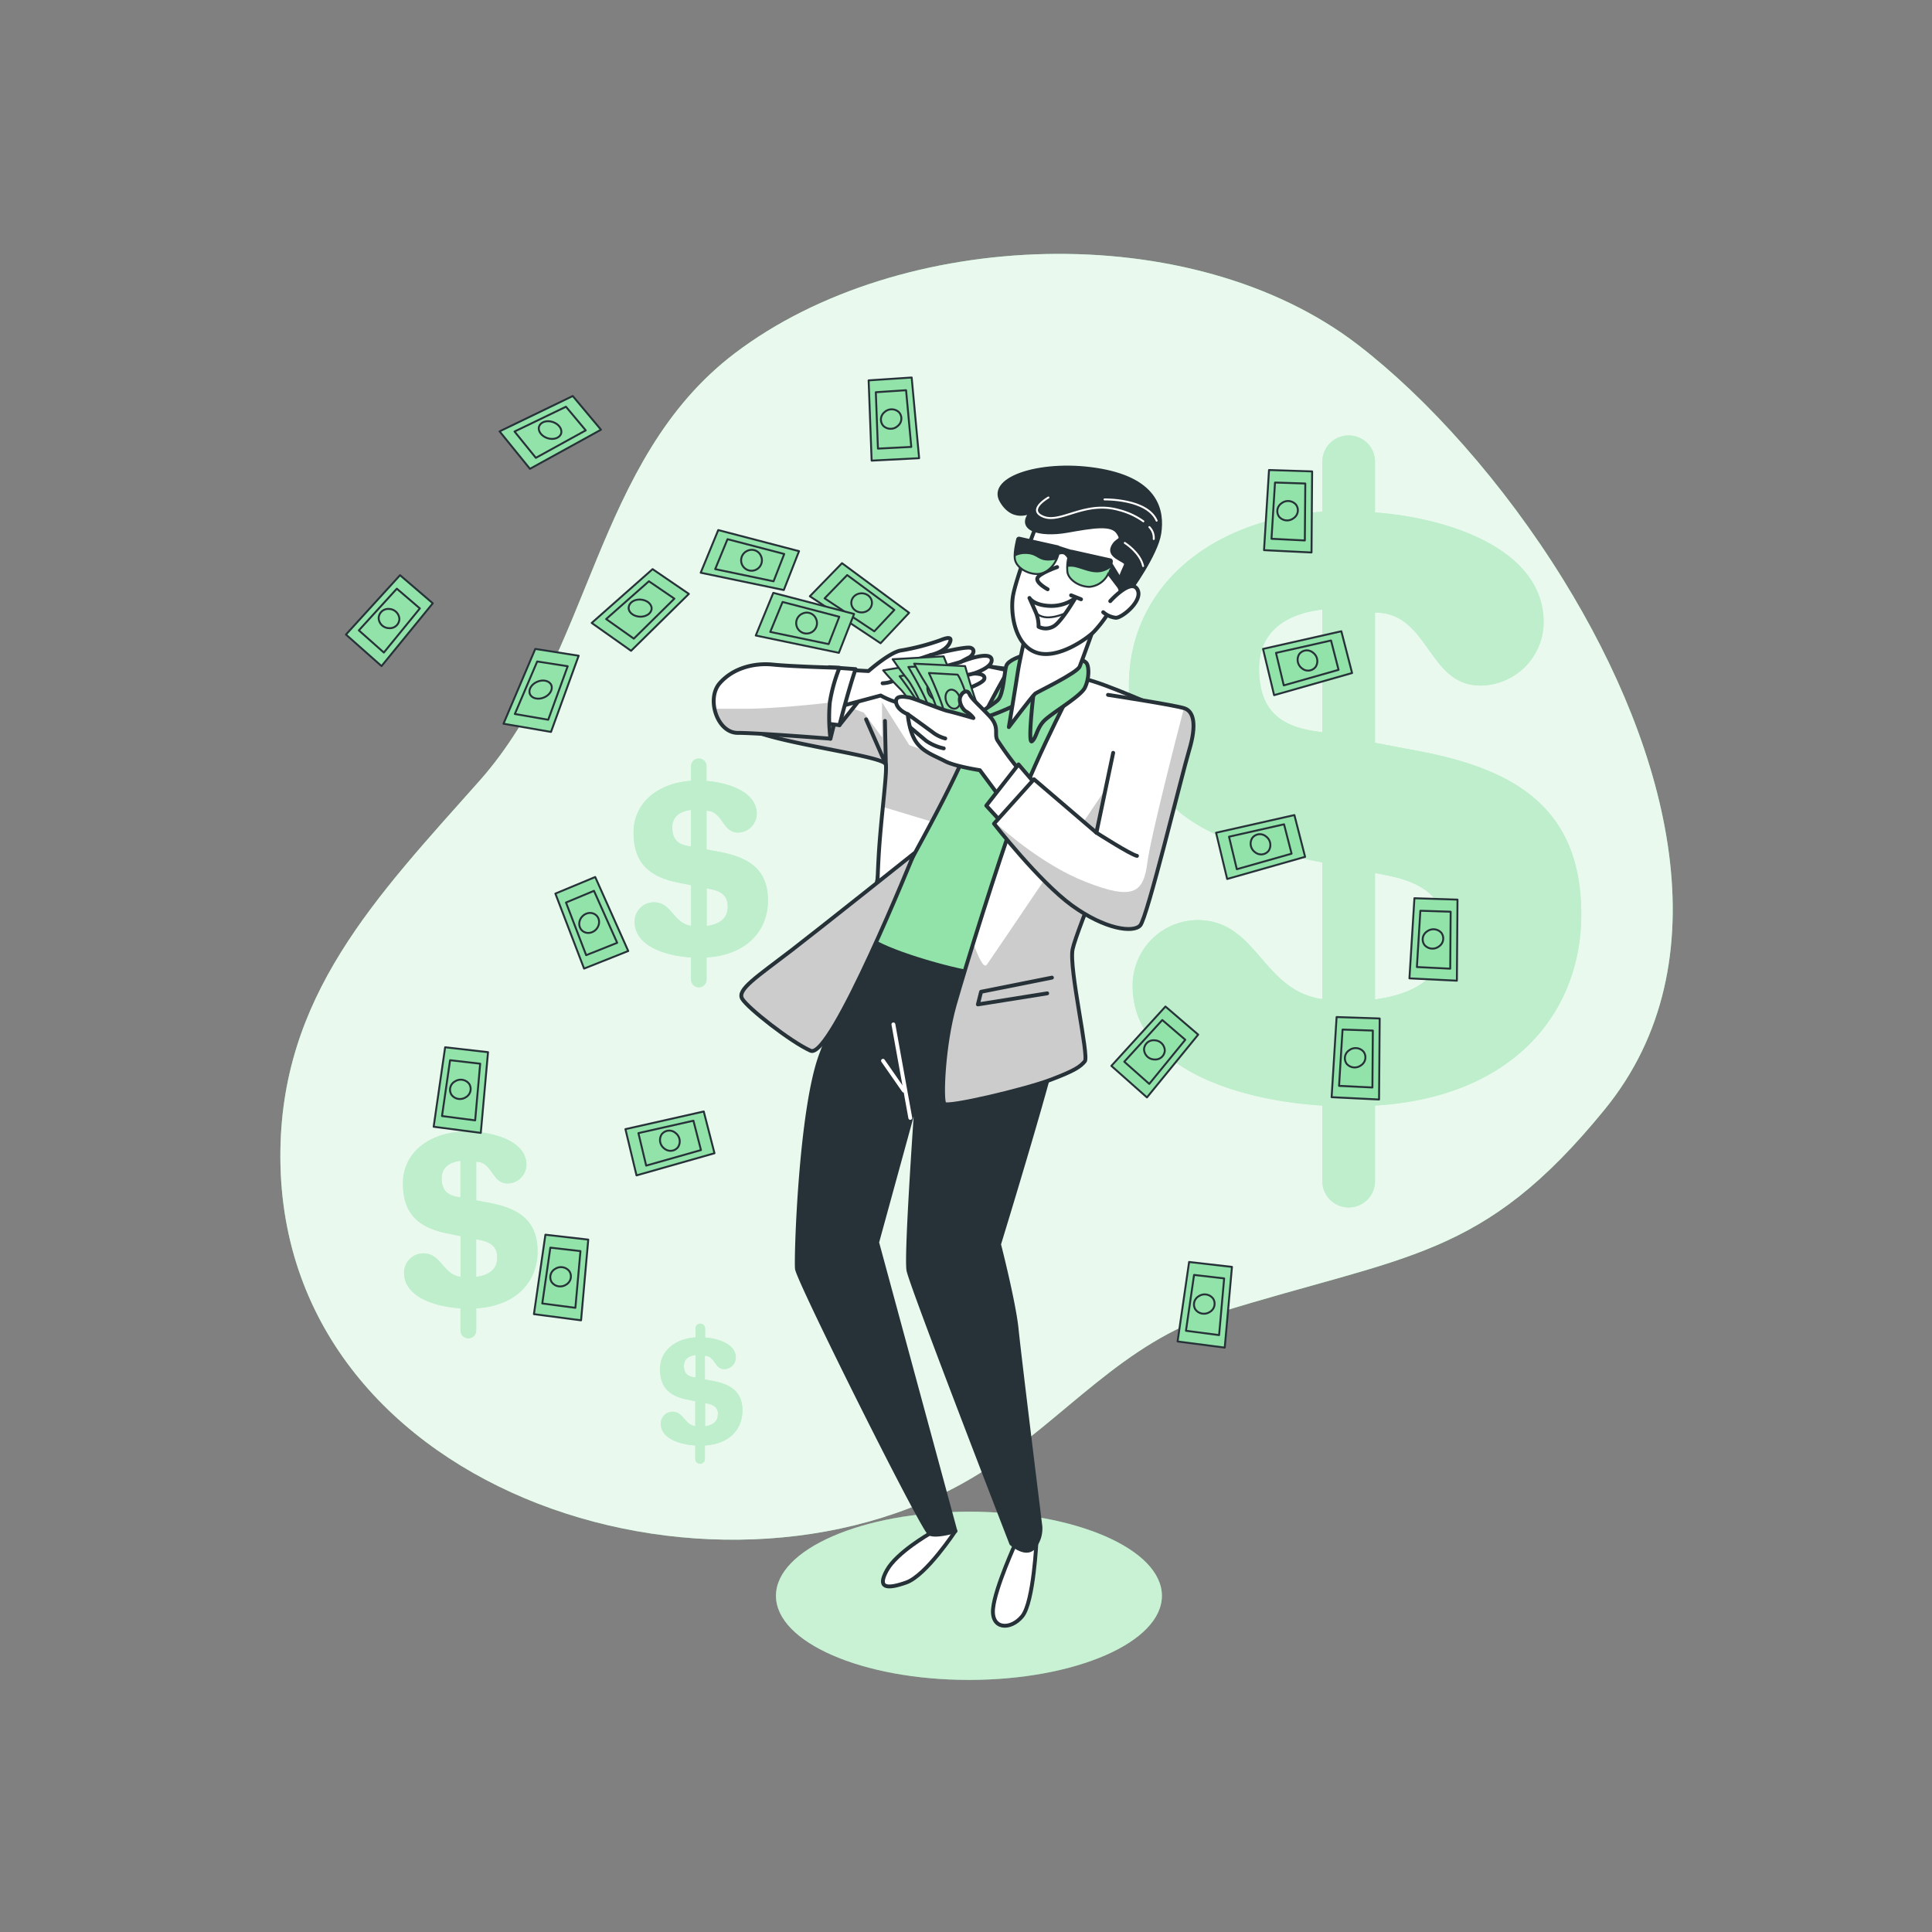 <svg xmlns="http://www.w3.org/2000/svg" xmlns:xlink="http://www.w3.org/1999/xlink" viewBox="0 0 500 500"><rect x="0" y="0" width="500" height="500" fill="#808080" stroke="none"/><defs><clipPath id="freepik--clip-path--inject-2"><path d="M278.92,175.5s-10.5,19.67-15.67,34-13.16,40-16.16,50.5-3.5,24.67-2.67,25.67,20.67-3.67,27.33-6.17,7.84-3.5,9-4.83-4.16-24-3.16-29,14.16-36.17,17.33-45.5,4.83-17.5,2.67-18.17S282.42,175.33,278.92,175.5Z" style="fill:#fff;stroke:#263238;stroke-linecap:round;stroke-linejoin:round"></path></clipPath><clipPath id="freepik--clip-path-2--inject-2"><path d="M260.92,173.5a252.85,252.85,0,0,0-11.67,22.83c-5.83,13-14.16,27.17-17.5,33.84a86.58,86.58,0,0,0-5,12.16s.17-14.66.84-23.66,2-18.84,1.66-20.84-23.16-4.83-32.83-8.16,2.17-15.5,5.5-15.5,20.33,1.5,25.83-.84,6.34-3.33,11.67-3.33S260.92,173.5,260.92,173.5Z" style="fill:#fff;stroke:#263238;stroke-linecap:round;stroke-linejoin:round"></path></clipPath><clipPath id="freepik--clip-path-3--inject-2"><path d="M292.34,153.5l-4.67-7.57c0-.21.06-.42.08-.64a.5.5,0,0,0-.39-.53l-9.95-2.22a.44.44,0,0,0-.23,0l-3.14-1a.49.49,0,0,0-.26-.15l-9.95-2.23a.5.5,0,0,0-.59.36c0,.14-.93,3.53-.56,5.31.4,2,3.11,3.72,5.7,3.72h.06c2.19,0,4.69-2,5.5-5.2a2.39,2.39,0,0,1,1.23-.16c.5.09,1,.68,1.3,1.2a11.21,11.21,0,0,0-.21,3.75c.4,2,3.1,3.73,5.7,3.73H282a5.88,5.88,0,0,0,4.78-3.34l4.45,5.83Z" style="fill:#263238;stroke:#263238;stroke-miterlimit:10;stroke-width:0.5px"></path></clipPath><clipPath id="freepik--clip-path-4--inject-2"><path d="M217.25,172.83a41.1,41.1,0,0,0-2.5,9,45,45,0,0,0,.17,9.34s-18.67-1.5-24-1.5-8.17-8.84-4.67-12.84,9-5.33,13.84-4.83S217.25,172.83,217.25,172.83Z" style="fill:#fff;stroke:#263238;stroke-linecap:round;stroke-linejoin:round"></path></clipPath><clipPath id="freepik--clip-path-5--inject-2"><path d="M236.59,220.83s-23.7,18.9-31.61,25c-9.1,7-14.34,10.28-12.89,12.67s12.42,11.05,17.69,13.43S236.59,220.83,236.59,220.83Z" style="fill:#fff;stroke:#263238;stroke-linecap:round;stroke-linejoin:round"></path></clipPath><clipPath id="freepik--clip-path-6--inject-2"><path d="M286.75,179.83s17.5,2.67,19.84,3.5,3.16,4.17,1.16,10.84-10.83,43.33-12.66,45.33-9.17,1-17.67-5.17-20.17-21.16-20.17-21.16l10.34-11.5,16.16,13.83,4.34-20.67" style="fill:#fff;stroke:#263238;stroke-linecap:round;stroke-linejoin:round"></path></clipPath></defs><g id="freepik--background-simple--inject-2"><path d="M404.68,150.19c-15.61-25.29-35.41-47.27-53.3-61-43-33.05-118.48-30.24-161.25,2.26-36.45,27.7-36.84,77.73-66,110.58-26.85,30.23-51.78,55.81-51.57,97.66C73,388.08,189.24,423,255,380.36c20.76-13.46,35.8-33,60-40.52,49.18-15.28,68.59-13.85,100.25-52.66C446.51,248.94,432,194.48,404.68,150.19Z" style="fill:#92E3A9"></path><path d="M404.68,150.19c-15.61-25.29-35.41-47.27-53.3-61-43-33.05-118.48-30.24-161.25,2.26-36.45,27.7-36.84,77.73-66,110.58-26.85,30.23-51.78,55.81-51.57,97.66C73,388.08,189.24,423,255,380.36c20.76-13.46,35.8-33,60-40.52,49.18-15.28,68.59-13.85,100.25-52.66C446.51,248.94,432,194.48,404.68,150.19Z" style="fill:#fff;opacity:0.8"></path></g><g id="freepik--dollar-signs--inject-2"><path d="M342.22,132.43V119.77a6.82,6.82,0,1,1,13.63,0v12.85c19.09,1.41,43.64,9.52,43.64,28.44a16.47,16.47,0,0,1-16.37,16.36c-13.65,0-13.24-18.89-27.27-18.89v33.7l11.3,2.14c24.74,4.68,42.08,14.61,42.08,42.27,0,25.32-17.54,47.33-53.38,49.48V305.4a6.82,6.82,0,1,1-13.63,0V286.12c-22.22-1.38-49.09-9.88-49.09-31a16.92,16.92,0,0,1,16.75-17c15.55,0,16.63,18.21,32.34,20.45V223.2l-11.69-2.34c-25.91-5.26-38.37-17.92-38.37-43.44C292.16,152.3,312.8,134.57,342.22,132.43Zm-1.37,56.88,1.37.19V157.75c-11.5,1.36-16.37,7.4-16.37,15.19C325.85,183.27,330.72,187.94,340.85,189.31Zm33.31,52.59c0-8.38-4.28-13.25-15.39-15.39l-2.92-.58v32.72C367.54,257.09,374.16,251.83,374.16,241.9Z" style="fill:#92E3A9"></path><path d="M119.17,292.88v-3.77a2,2,0,0,1,4.06,0v3.83c5.68.42,13,2.83,13,8.46a4.9,4.9,0,0,1-4.87,4.87c-4.07,0-3.95-5.62-8.12-5.62v10l3.36.64c7.36,1.39,12.52,4.34,12.52,12.58,0,7.53-5.21,14.08-15.88,14.72v5.74a2,2,0,0,1-4.06,0v-5.74c-6.61-.41-14.61-2.94-14.61-9.22a5,5,0,0,1,5-5c4.63,0,5,5.42,9.62,6.09V319.9l-3.48-.7c-7.71-1.57-11.42-5.33-11.42-12.93S110.42,293.52,119.17,292.88Zm-.4,16.93.4.06v-9.45c-3.42.4-4.87,2.2-4.87,4.52C114.3,308,115.75,309.4,118.77,309.81Zm9.91,15.65c0-2.49-1.28-3.94-4.58-4.58l-.87-.17v9.74C126.71,330,128.68,328.42,128.68,325.46Z" style="fill:#92E3A9"></path><path d="M180,346.11v-2.3a1.24,1.24,0,1,1,2.48,0v2.34c3.48.25,7.94,1.73,7.94,5.17a3,3,0,0,1-3,3c-2.49,0-2.41-3.44-5-3.44V357l2.06.39c4.5.85,7.66,2.66,7.66,7.69,0,4.61-3.19,8.62-9.72,9v3.5a1.24,1.24,0,0,1-2.48,0v-3.5c-4-.25-8.93-1.8-8.93-5.64a3.08,3.08,0,0,1,3.05-3.08c2.83,0,3,3.31,5.88,3.72v-6.45l-2.12-.43c-4.72-.95-7-3.26-7-7.9S174.61,346.5,180,346.11Zm-.24,10.35.24,0v-5.78c-2.09.25-3,1.35-3,2.76C177,355.36,177.87,356.21,179.72,356.46Zm6.06,9.57c0-1.52-.78-2.41-2.8-2.8l-.54-.11v6C184.57,368.8,185.78,367.84,185.78,366Z" style="fill:#92E3A9"></path><path d="M178.84,202.07V198.3a2,2,0,1,1,4,0v3.82c5.69.42,13,2.84,13,8.47a4.9,4.9,0,0,1-4.87,4.87c-4.06,0-3.94-5.63-8.12-5.63v10l3.37.64c7.36,1.39,12.52,4.35,12.52,12.58,0,7.54-5.22,14.09-15.89,14.73v5.73a2,2,0,1,1-4,0v-5.73c-6.62-.41-14.61-2.94-14.61-9.22a5,5,0,0,1,5-5.05c4.63,0,4.95,5.42,9.63,6.09V229.08l-3.48-.69c-7.71-1.57-11.42-5.34-11.42-12.93S170.08,202.7,178.84,202.07ZM178.43,219l.41.06V209.6c-3.42.41-4.87,2.21-4.87,4.52C174,217.2,175.42,218.59,178.43,219Zm9.91,15.66c0-2.5-1.27-4-4.58-4.58l-.87-.18v9.74C186.37,239.17,188.34,237.6,188.34,234.65Z" style="fill:#92E3A9"></path><g style="opacity:0.4"><path d="M342.22,132.43V119.77a6.82,6.82,0,1,1,13.63,0v12.85c19.09,1.41,43.64,9.52,43.64,28.44a16.47,16.47,0,0,1-16.37,16.36c-13.65,0-13.24-18.89-27.27-18.89v33.7l11.3,2.14c24.74,4.68,42.08,14.61,42.08,42.27,0,25.32-17.54,47.33-53.38,49.48V305.4a6.82,6.82,0,1,1-13.63,0V286.12c-22.22-1.38-49.09-9.88-49.09-31a16.92,16.92,0,0,1,16.75-17c15.55,0,16.63,18.21,32.34,20.45V223.2l-11.69-2.34c-25.91-5.26-38.37-17.92-38.37-43.44C292.16,152.3,312.8,134.57,342.22,132.43Zm-1.37,56.88,1.37.19V157.75c-11.5,1.36-16.37,7.4-16.37,15.19C325.85,183.27,330.72,187.94,340.85,189.31Zm33.31,52.59c0-8.38-4.28-13.25-15.39-15.39l-2.92-.58v32.72C367.54,257.09,374.16,251.83,374.16,241.9Z" style="fill:#fff"></path><path d="M119.17,292.88v-3.77a2,2,0,0,1,4.06,0v3.83c5.68.42,13,2.83,13,8.46a4.9,4.9,0,0,1-4.87,4.87c-4.07,0-3.95-5.62-8.12-5.62v10l3.36.64c7.36,1.39,12.52,4.34,12.52,12.58,0,7.53-5.21,14.08-15.88,14.72v5.74a2,2,0,0,1-4.06,0v-5.74c-6.61-.41-14.61-2.94-14.61-9.22a5,5,0,0,1,5-5c4.63,0,5,5.42,9.62,6.09V319.9l-3.48-.7c-7.71-1.57-11.42-5.33-11.42-12.93S110.42,293.52,119.17,292.88Zm-.4,16.93.4.06v-9.45c-3.42.4-4.87,2.2-4.87,4.52C114.3,308,115.75,309.4,118.77,309.81Zm9.91,15.65c0-2.49-1.28-3.94-4.58-4.58l-.87-.17v9.74C126.71,330,128.68,328.42,128.68,325.46Z" style="fill:#fff"></path><path d="M180,346.11v-2.3a1.24,1.24,0,1,1,2.48,0v2.34c3.48.25,7.94,1.73,7.94,5.17a3,3,0,0,1-3,3c-2.49,0-2.41-3.44-5-3.44V357l2.06.39c4.5.85,7.66,2.66,7.66,7.69,0,4.61-3.19,8.62-9.72,9v3.5a1.24,1.24,0,0,1-2.48,0v-3.5c-4-.25-8.93-1.8-8.93-5.64a3.08,3.08,0,0,1,3.05-3.08c2.83,0,3,3.31,5.88,3.72v-6.45l-2.12-.43c-4.72-.95-7-3.26-7-7.9S174.61,346.5,180,346.11Zm-.24,10.35.24,0v-5.78c-2.09.25-3,1.35-3,2.76C177,355.36,177.87,356.21,179.72,356.46Zm6.06,9.57c0-1.52-.78-2.41-2.8-2.8l-.54-.11v6C184.57,368.8,185.78,367.84,185.78,366Z" style="fill:#fff"></path><path d="M178.84,202.07V198.3a2,2,0,1,1,4,0v3.82c5.69.42,13,2.84,13,8.47a4.9,4.9,0,0,1-4.87,4.87c-4.06,0-3.94-5.63-8.12-5.63v10l3.37.64c7.36,1.39,12.52,4.35,12.52,12.58,0,7.54-5.22,14.09-15.89,14.73v5.73a2,2,0,1,1-4,0v-5.73c-6.62-.41-14.61-2.94-14.61-9.22a5,5,0,0,1,5-5.05c4.63,0,4.95,5.42,9.63,6.09V229.08l-3.48-.69c-7.71-1.57-11.42-5.34-11.42-12.93S170.08,202.7,178.84,202.07ZM178.43,219l.41.06V209.6c-3.42.41-4.87,2.21-4.87,4.52C174,217.2,175.42,218.59,178.43,219Zm9.91,15.66c0-2.5-1.27-4-4.58-4.58l-.87-.18v9.74C186.37,239.17,188.34,237.6,188.34,234.65Z" style="fill:#fff"></path></g></g><g id="freepik--Shadow--inject-2"><ellipse cx="250.76" cy="412.99" rx="49.94" ry="21.77" style="fill:#92E3A9"></ellipse><ellipse cx="250.76" cy="412.99" rx="49.94" ry="21.77" style="fill:#fff;opacity:0.5"></ellipse></g><g id="freepik--Character--inject-2"><path d="M240.62,396.89s-8.55,4.88-11.1,9.49-.16,5,5,3.18,12.73-13.34,12.73-13.34Z" style="fill:#fff;stroke:#263238;stroke-linecap:round;stroke-linejoin:round"></path><path d="M263,399s-5.5,11.95-6,17.35,4.58,5.57,7.56,1.92,3.7-19.8,3.7-19.8S263.78,400.58,263,399Z" style="fill:#fff;stroke:#263238;stroke-linecap:round;stroke-linejoin:round"></path><path d="M225.26,241s-7.58,17.85-12.84,32.12-6.47,52.24-6.17,55.23,32.62,67.74,34.37,68.57,6.64-.67,6.64-.67L227,321.54,237.3,284s-2.93,40.84-2.19,44.78,26.61,70.68,26.61,70.68,3.62,3.33,5.74,1.11a7.71,7.71,0,0,0,1.79-5.54s-5.44-44-6.14-51-4.56-22-4.56-22,15.39-50.13,15.56-55.17,0-16.92,0-16.92S234.92,247,225.26,241Z" style="fill:#263238;stroke:#263238;stroke-linecap:round;stroke-linejoin:round"></path><line x1="235.58" y1="289.31" x2="231.21" y2="265.11" style="fill:none;stroke:#fff;stroke-linecap:round;stroke-linejoin:round"></line><line x1="233.9" y1="282.25" x2="228.52" y2="274.52" style="fill:none;stroke:#fff;stroke-linecap:round;stroke-linejoin:round"></line><path d="M269.09,174s-4.5-.33-11.84-1.33-16.16-3-17.66-.34-15.24,67-15.24,69.49,15.74,7.68,25.74,9.68,22,3,23.5,1.67,19.33-66.34,19.66-68.17-2.16-4-5-5S269.09,174,269.09,174Z" style="fill:#92E3A9;stroke:#263238;stroke-linecap:round;stroke-linejoin:round"></path><path d="M278.92,175.5s-10.5,19.67-15.67,34-13.16,40-16.16,50.5-3.5,24.67-2.67,25.67,20.67-3.67,27.33-6.17,7.84-3.5,9-4.83-4.16-24-3.16-29,14.16-36.17,17.33-45.5,4.83-17.5,2.67-18.17S282.42,175.33,278.92,175.5Z" style="fill:#fff"></path><g style="clip-path:url(#freepik--clip-path--inject-2)"><path d="M289.82,213.54l-4.42-8.24s-28.31,42-30,44.35c-.85,1.18-2.28-2.18-3.51-5.53-2,6.43-3.71,12.13-4.78,15.88-3,10.5-3.5,24.67-2.67,25.67s20.67-3.67,27.33-6.17,7.84-3.5,9-4.83-4.16-24-3.16-29C278.28,242.2,284.82,226.17,289.82,213.54Z" style="opacity:0.2"></path><polyline points="272.24 253.01 253.9 256.67 253.08 259.94 271.01 257.08" style="fill:none;stroke:#263238;stroke-linecap:round;stroke-linejoin:round"></polyline></g><path d="M278.92,175.5s-10.5,19.67-15.67,34-13.16,40-16.16,50.5-3.5,24.67-2.67,25.67,20.67-3.67,27.33-6.17,7.84-3.5,9-4.83-4.16-24-3.16-29,14.16-36.17,17.33-45.5,4.83-17.5,2.67-18.17S282.42,175.33,278.92,175.5Z" style="fill:none;stroke:#263238;stroke-linecap:round;stroke-linejoin:round"></path><path d="M260.92,173.5a252.85,252.85,0,0,0-11.67,22.83c-5.83,13-14.16,27.17-17.5,33.84a86.58,86.58,0,0,0-5,12.16s.17-14.66.84-23.66,2-18.84,1.66-20.84-23.16-4.83-32.83-8.16,2.17-15.5,5.5-15.5,20.33,1.5,25.83-.84,6.34-3.33,11.67-3.33S260.92,173.5,260.92,173.5Z" style="fill:#fff"></path><g style="clip-path:url(#freepik--clip-path-2--inject-2)"><path d="M241.15,212.65c2.55-4.8,5.18-10,7.49-15l-13.3-4.81-7.07-11.11v9.09l-4.71-6.39-12.46-4.72-13.68-2.82c-4,3.79-7.76,10.44-1,12.77,9.67,3.33,32.5,6.16,32.83,8.16.21,1.27-.24,5.68-.78,11Z" style="opacity:0.2"></path></g><path d="M260.92,173.5a252.85,252.85,0,0,0-11.67,22.83c-5.83,13-14.16,27.17-17.5,33.84a86.58,86.58,0,0,0-5,12.16s.17-14.66.84-23.66,2-18.84,1.66-20.84-23.16-4.83-32.83-8.16,2.17-15.5,5.5-15.5,20.33,1.5,25.83-.84,6.34-3.33,11.67-3.33S260.92,173.5,260.92,173.5Z" style="fill:none;stroke:#263238;stroke-linecap:round;stroke-linejoin:round"></path><polyline points="229.03 186.57 229.25 197.83 224.14 186.16" style="fill:none;stroke:#263238;stroke-linecap:round;stroke-linejoin:round"></polyline><path d="M264.25,169.83s-3.33,1-3.83,2.5-.67,7.34-2.17,8.84-6.83,4.16-5.16,4.66,9.66-3.33,9.66-3.33,2.67-8.5,3.17-10.33S264.25,169.83,264.25,169.83Z" style="fill:#92E3A9;stroke:#263238;stroke-linecap:round;stroke-linejoin:round"></path><path d="M267.42,180s-1.5,12.83-.33,11.83,1.16-3.16,3-5.16,9.5-6.34,10.66-8.67,1.17-5.67.34-6.5a3.12,3.12,0,0,0-2-.83s-10.84,6.5-11.84,6.83S267.42,180,267.42,180Z" style="fill:#92E3A9;stroke:#263238;stroke-linecap:round;stroke-linejoin:round"></path><path d="M265.42,164.17s-1.67,7.33-2,9.66-2.33,14.34-2.33,14.34,6.16-8.17,6.83-8.67,10.83-5.33,11.5-7,4.5-12.33,4.5-12.33S272.09,166.67,265.42,164.17Z" style="fill:#fff;stroke:#263238;stroke-linecap:round;stroke-linejoin:round"></path><path d="M268.47,135.28s-5.74,14.76-6.36,19.27.62,12.51,6.15,14.35,13.12-3.69,14.76-5.33a32,32,0,0,0,3.28-4.1s5.95-7.38,7.18-9.84,5.33-9.23,3.69-14.35-12.51-6.56-18.45-5.74S268.47,135.28,268.47,135.28Z" style="fill:#fff;stroke:#263238;stroke-linecap:round;stroke-linejoin:round"></path><path d="M273.59,146.76s-4.71,1.64-5.12,2.87,2.66,2.87,2.66,2.87" style="fill:none;stroke:#263238;stroke-linecap:round;stroke-linejoin:round"></path><path d="M266.42,154.75s1,1.85,5.12,2.05a10.35,10.35,0,0,0,6.77-2.05s-3.35,5.75-5.4,7.19a4.06,4.06,0,0,1-4.13.26,9.2,9.2,0,0,0-.72-3.76Z" style="fill:none;stroke:#263238;stroke-linecap:round;stroke-linejoin:round"></path><path d="M276,158.58s-5.7,2.78-7.95-.14" style="fill:none;stroke:#263238;stroke-linecap:round;stroke-linejoin:round;stroke-width:0.5px"></path><line x1="277.2" y1="154.06" x2="279.77" y2="155.09" style="fill:none;stroke:#263238;stroke-linecap:round;stroke-linejoin:round"></line><path d="M267.48,132s-4.91,3.36-8.27-2.33c-3.56-6,10.9-10.55,25.66-7.89s16,10.67,15.17,16.2-7.79,15-7.79,15-1.23,2.25-2.25-.21,1.23-5.74,1.43-6.76-4.51-1.85-3.48-4.31,3.07-1.43,1.43-3.89-6.36-1.64-13.33-.41S262.56,136.88,267.48,132Z" style="fill:#263238;stroke:#263238;stroke-linecap:round;stroke-linejoin:round"></path><path d="M297.46,136.41a4,4,0,0,1,1.13,3.09" style="fill:none;stroke:#fff;stroke-linecap:round;stroke-linejoin:round;stroke-width:0.5px"></path><path d="M271.34,128.75s-5.75,3.25-1.25,5,10.75-4.25,19.5-1.75a18.83,18.83,0,0,1,6.31,2.92" style="fill:none;stroke:#fff;stroke-linecap:round;stroke-linejoin:round;stroke-width:0.5px"></path><path d="M285.84,129.25s11-.25,13.5,5.5" style="fill:none;stroke:#fff;stroke-linecap:round;stroke-linejoin:round;stroke-width:0.5px"></path><path d="M291.09,140.5s4,2.5,4.75,6" style="fill:none;stroke:#fff;stroke-linecap:round;stroke-linejoin:round;stroke-width:0.5px"></path><path d="M292.34,153.5l-4.67-7.57c0-.21.06-.42.08-.64a.5.5,0,0,0-.39-.53l-9.95-2.22a.44.44,0,0,0-.23,0l-3.14-1a.49.49,0,0,0-.26-.15l-9.95-2.23a.5.5,0,0,0-.59.36c0,.14-.93,3.53-.56,5.31.4,2,3.11,3.72,5.7,3.72h.06c2.19,0,4.69-2,5.5-5.2a2.39,2.39,0,0,1,1.23-.16c.5.09,1,.68,1.3,1.2a11.21,11.21,0,0,0-.21,3.75c.4,2,3.1,3.73,5.7,3.73H282a5.88,5.88,0,0,0,4.78-3.34l4.45,5.83Z" style="fill:#263238"></path><g style="clip-path:url(#freepik--clip-path-3--inject-2)"><path d="M287.48,146.88c-3.24,2.36-6,.75-8.83,0a5.46,5.46,0,0,0-2.46-.16,6.28,6.28,0,0,0,.07,1.47c.4,2,3.1,3.73,5.7,3.73H282a5.88,5.88,0,0,0,4.78-3.34h0A3,3,0,0,1,287.48,146.88Z" style="fill:#92E3A9"></path><path d="M262.68,144.89c.4,2,3.11,3.72,5.7,3.72h.06a6,6,0,0,0,4.94-3.69,6.19,6.19,0,0,0-.91.06c-4,.53-3.68-1.62-7.07-1.62a5.73,5.73,0,0,0-2.81.66A4.65,4.65,0,0,0,262.68,144.89Z" style="fill:#92E3A9"></path></g><path d="M292.34,153.5l-4.67-7.57c0-.21.06-.42.08-.64a.5.5,0,0,0-.39-.53l-9.95-2.22a.44.44,0,0,0-.23,0l-3.14-1a.49.49,0,0,0-.26-.15l-9.95-2.23a.5.5,0,0,0-.59.36c0,.14-.93,3.53-.56,5.31.4,2,3.11,3.72,5.7,3.72h.06c2.19,0,4.69-2,5.5-5.2a2.39,2.39,0,0,1,1.23-.16c.5.09,1,.68,1.3,1.2a11.21,11.21,0,0,0-.21,3.75c.4,2,3.1,3.73,5.7,3.73H282a5.88,5.88,0,0,0,4.78-3.34l4.45,5.83Z" style="fill:none;stroke:#263238;stroke-miterlimit:10;stroke-width:0.5px"></path><path d="M287.33,155.57s5.33-5.94,7-3.07-3.89,7.38-5.53,7.38a6,6,0,0,1-3.29-1.44" style="fill:#fff;stroke:#263238;stroke-linecap:round;stroke-linejoin:round"></path><path d="M214.92,191.17l2.67-10.67-4.86-.86S211,187.21,214.92,191.17Z" style="fill:#fff;stroke:#263238;stroke-linecap:round;stroke-linejoin:round"></path><path d="M217.25,187.67l5.84-7.34-5.5.17S216.09,185.17,217.25,187.67Z" style="fill:#fff;stroke:#263238;stroke-linecap:round;stroke-linejoin:round"></path><path d="M224.75,173.67s5.67-5,8.5-5.34a59.64,59.64,0,0,0,10.17-2.66c1.67-.67,3.14-1,2.37.68-1.1,2.37-4.87,3.15-4.87,3.15s9-2.33,10.33-1.83.5,2-.5,2.5-2.16,1.16-2.16,1.16,7.33-3,8-.83-4.67,3.83-4.67,3.83,3.17-.16,2.83,1.34-7.66,3.66-8.66,4.16a14.23,14.23,0,0,1-3.67.67s4.5,1.83,4.5,2.5.83,2.17-.67,2.5-1.66-1.17-4.33-2-4.83-.67-8.17-1.33a20.36,20.36,0,0,1-5.83-2.17l-11.83,3.17,2.5-9.84Z" style="fill:#fff;stroke:#263238;stroke-linecap:round;stroke-linejoin:round"></path><line x1="240.92" y1="169.5" x2="235.42" y2="171.33" style="fill:none;stroke:#263238;stroke-linecap:round;stroke-linejoin:round"></line><line x1="248.59" y1="171.33" x2="240.92" y2="173.5" style="fill:none;stroke:#263238;stroke-linecap:round;stroke-linejoin:round"></line><line x1="251.92" y1="174.33" x2="242.09" y2="176.67" style="fill:none;stroke:#263238;stroke-linecap:round;stroke-linejoin:round"></line><path d="M234.42,174a8.66,8.66,0,0,1-6,2.83" style="fill:none;stroke:#263238;stroke-linecap:round;stroke-linejoin:round"></path><path d="M221.42,173.17l-6.83-.5a45,45,0,0,0-1.5,5.5c-.67,3.16.16,9,.16,9l4,.5S219.59,178.5,221.42,173.17Z" style="fill:#fff;stroke:#263238;stroke-linecap:round;stroke-linejoin:round"></path><path d="M217.25,172.83a41.1,41.1,0,0,0-2.5,9,45,45,0,0,0,.17,9.34s-18.67-1.5-24-1.5-8.17-8.84-4.67-12.84,9-5.33,13.84-4.83S217.25,172.83,217.25,172.83Z" style="fill:#fff"></path><g style="clip-path:url(#freepik--clip-path-4--inject-2)"><path d="M192.59,183.43h-7.67c.67,3.27,2.91,6.24,6,6.24,5.33,0,24,1.5,24,1.5a45,45,0,0,1-.17-9.34S201.34,183.43,192.59,183.43Z" style="opacity:0.2"></path></g><path d="M217.25,172.83a41.1,41.1,0,0,0-2.5,9,45,45,0,0,0,.17,9.34s-18.67-1.5-24-1.5-8.17-8.84-4.67-12.84,9-5.33,13.84-4.83S217.25,172.83,217.25,172.83Z" style="fill:none;stroke:#263238;stroke-linecap:round;stroke-linejoin:round"></path><path d="M236.59,220.83s-23.7,18.9-31.61,25c-9.1,7-14.34,10.28-12.89,12.67s12.42,11.05,17.69,13.43S236.59,220.83,236.59,220.83Z" style="fill:#fff"></path><g style="clip-path:url(#freepik--clip-path-5--inject-2)"><path d="M236.59,220.83s-23.7,18.9-31.61,25c-9.1,7-14.34,10.28-12.89,12.67s12.42,11.05,17.69,13.43S236.59,220.83,236.59,220.83Z" style="opacity:0.2"></path></g><path d="M236.59,220.83s-23.7,18.9-31.61,25c-9.1,7-14.34,10.28-12.89,12.67s12.42,11.05,17.69,13.43S236.59,220.83,236.59,220.83Z" style="fill:none;stroke:#263238;stroke-linecap:round;stroke-linejoin:round"></path><path d="M238.62,186.77s-3.48-6.32-5.68-8.51-4.38-4.77-4.38-4.77l13-2.19s3.82,7.24,5.59,9.62a37.8,37.8,0,0,1,3.57,7.4Z" style="fill:#92E3A9;stroke:#263238;stroke-linecap:round;stroke-linejoin:round;stroke-width:0.5px"></path><path d="M240.17,173.88,232.82,175s5.41,7.09,6.7,10.44l8.51.91S242.1,175.42,240.17,173.88Z" style="fill:#92E3A9;stroke:#263238;stroke-linecap:round;stroke-linejoin:round;stroke-width:0.5px"></path><path d="M241.83,179.37c.73,1.18.64,2.57-.21,3.09s-2.13,0-2.86-1.18-.64-2.57.21-3.09S241.1,178.19,241.83,179.37Z" style="fill:#92E3A9;stroke:#263238;stroke-linecap:round;stroke-linejoin:round;stroke-width:0.5px"></path><path d="M239.56,184.92s-2.77-6.67-4.7-9.09-3.84-5.22-3.84-5.22l13.19-.75s3,7.62,4.49,10.17,2.74,7.75,2.74,7.75Z" style="fill:#92E3A9;stroke:#263238;stroke-linecap:round;stroke-linejoin:round;stroke-width:0.5px"></path><path d="M242.52,172.27l-7.44.34s4.61,7.65,5.52,11.12l8.36,1.83S244.27,174,242.52,172.27Z" style="fill:#92E3A9;stroke:#263238;stroke-linecap:round;stroke-linejoin:round;stroke-width:0.5px"></path><path d="M243.57,177.91c.59,1.26.35,2.62-.55,3.05s-2.12-.24-2.71-1.49-.36-2.62.54-3.05S243,176.66,243.57,177.91Z" style="fill:#92E3A9;stroke:#263238;stroke-linecap:round;stroke-linejoin:round;stroke-width:0.5px"></path><path d="M243.58,186.87s-2.06-6.91-3.73-9.52-3.27-5.59-3.27-5.59l13.19.63s2.19,7.89,3.41,10.58,1.91,8,1.91,8Z" style="fill:#92E3A9;stroke:#263238;stroke-linecap:round;stroke-linejoin:round;stroke-width:0.5px"></path><path d="M247.83,174.6l-7.42-.43s3.78,8.09,4.32,11.64l8.13,2.69S249.39,176.53,247.83,174.6Z" style="fill:#92E3A9;stroke:#263238;stroke-linecap:round;stroke-linejoin:round;stroke-width:0.5px"></path><path d="M248.29,180.33c.46,1.31.08,2.64-.86,3s-2.08-.46-2.54-1.77-.08-2.64.86-3S247.83,179,248.29,180.33Z" style="fill:#92E3A9;stroke:#263238;stroke-linecap:round;stroke-linejoin:round;stroke-width:0.5px"></path><path d="M263.42,198.83a86.1,86.1,0,0,1-5.33-7.33c-.84-1.67.66-3.33-2-6.17s-4.67-4.5-5.17-5.66-1.67-.84-2.33.5.5,3.5,1.5,4a6.1,6.1,0,0,1,1.83,1.66s-5.17-1.5-6.67-1.83-8.83-3.33-10-3.5-3.66-.67-3.33,1.33,3,3,3,3,.33,4.5,2.17,7.17,5,3.67,7.5,5,9,2.33,9,2.33l4.83,6.5Z" style="fill:#fff;stroke:#263238;stroke-linecap:round;stroke-linejoin:round"></path><path d="M234.92,184.83s4.42,3.18,6.35,4.6a9.19,9.19,0,0,0,3.36,1.68" style="fill:none;stroke:#263238;stroke-linecap:round;stroke-linejoin:round"></path><path d="M235.6,188.27s2.58,2.19,4.13,3.48a12.76,12.76,0,0,0,4.51,1.93" style="fill:none;stroke:#263238;stroke-linecap:round;stroke-linejoin:round"></path><polygon points="267.75 202.67 263.59 197.83 255.25 208.5 258.92 212.5 267.75 202.67" style="fill:#fff;stroke:#263238;stroke-linecap:round;stroke-linejoin:round"></polygon><path d="M286.75,179.83s17.5,2.67,19.84,3.5,3.16,4.17,1.16,10.84-10.83,43.33-12.66,45.33-9.17,1-17.67-5.17-20.17-21.16-20.17-21.16l10.34-11.5,16.16,13.83,4.34-20.67" style="fill:#fff"></path><g style="clip-path:url(#freepik--clip-path-6--inject-2)"><path d="M295.09,239.5c1.83-2,10.66-38.67,12.66-45.33s1.17-10-1.16-10.84l-.19-.06c-1.56,6-8.55,33-9.45,39.88-1,7.74-3.37,10.1-16.16,5-10.28-4.06-19.91-12.25-23.29-15.31l-.25.28s11.67,15,20.17,21.16S293.25,241.5,295.09,239.5Z" style="opacity:0.2"></path></g><path d="M286.75,179.83s17.5,2.67,19.84,3.5,3.16,4.17,1.16,10.84-10.83,43.33-12.66,45.33-9.17,1-17.67-5.17-20.17-21.16-20.17-21.16l10.34-11.5,16.16,13.83,4.34-20.67" style="fill:none;stroke:#263238;stroke-linecap:round;stroke-linejoin:round"></path><path d="M283.75,215.5s8.84,5.67,10.5,6" style="fill:#fff;stroke:#263238;stroke-linecap:round;stroke-linejoin:round"></path></g><g id="freepik--Money--inject-2"><polygon points="185.88 137.18 181.34 148.22 202.85 152.7 206.79 142.64 185.88 137.18" style="fill:#92E3A9;stroke:#263238;stroke-linecap:round;stroke-linejoin:round;stroke-width:0.5px"></polygon><polygon points="188.28 139.54 185.09 147.29 200.2 150.44 202.96 143.37 188.28 139.54" style="fill:#92E3A9;stroke:#263238;stroke-linecap:round;stroke-linejoin:round;stroke-width:0.5px"></polygon><path d="M196.91,143.83a2.69,2.69,0,1,1-3.42-1.31A2.58,2.58,0,0,1,196.91,143.83Z" style="fill:#92E3A9;stroke:#263238;stroke-linecap:round;stroke-linejoin:round;stroke-width:0.5px"></path><polygon points="153.13 161.22 163.32 168.43 178.28 153.7 168.89 147.29 153.13 161.22" style="fill:#92E3A9;stroke:#263238;stroke-linecap:round;stroke-linejoin:round;stroke-width:0.5px"></polygon><polygon points="156.87 160.21 164.03 165.28 174.53 154.93 167.94 150.43 156.87 160.21" style="fill:#92E3A9;stroke:#263238;stroke-linecap:round;stroke-linejoin:round;stroke-width:0.5px"></polygon><path d="M165.64,155.16c1.66.05,3,1.08,3,2.31s-1.38,2.18-3,2.13-3-1.08-2.95-2.31S164,155.11,165.64,155.16Z" style="fill:#92E3A9;stroke:#263238;stroke-linecap:round;stroke-linejoin:round;stroke-width:0.5px"></path><polygon points="130.3 187.3 142.6 189.42 149.76 169.7 138.53 167.94 130.3 187.3" style="fill:#92E3A9;stroke:#263238;stroke-linecap:round;stroke-linejoin:round;stroke-width:0.5px"></polygon><polygon points="133.24 184.78 141.88 186.27 146.92 172.42 139.03 171.19 133.24 184.78" style="fill:#92E3A9;stroke:#263238;stroke-linecap:round;stroke-linejoin:round;stroke-width:0.5px"></polygon><path d="M139,176.45c1.51-.67,3.15-.3,3.66.81s-.31,2.57-1.83,3.23-3.15.3-3.66-.81S137.47,177.11,139,176.45Z" style="fill:#92E3A9;stroke:#263238;stroke-linecap:round;stroke-linejoin:round;stroke-width:0.5px"></path><polygon points="129.29 111.64 137.15 121.33 155.53 111.21 148.23 102.49 129.29 111.64" style="fill:#92E3A9;stroke:#263238;stroke-linecap:round;stroke-linejoin:round;stroke-width:0.5px"></polygon><polygon points="133.16 111.68 138.68 118.49 151.59 111.38 146.47 105.26 133.16 111.68" style="fill:#92E3A9;stroke:#263238;stroke-linecap:round;stroke-linejoin:round;stroke-width:0.5px"></polygon><path d="M143,109.19c1.58.5,2.57,1.85,2.22,3s-1.92,1.72-3.5,1.22-2.57-1.85-2.22-3S141.39,108.69,143,109.19Z" style="fill:#92E3A9;stroke:#263238;stroke-linecap:round;stroke-linejoin:round;stroke-width:0.5px"></path><polygon points="151.16 250.67 162.59 246.12 154.04 226.97 143.73 231.26 151.16 250.67" style="fill:#92E3A9;stroke:#263238;stroke-linecap:round;stroke-linejoin:round;stroke-width:0.5px"></polygon><polygon points="151.7 247.2 159.73 244 153.72 230.55 146.48 233.57 151.7 247.2" style="fill:#92E3A9;stroke:#263238;stroke-linecap:round;stroke-linejoin:round;stroke-width:0.5px"></polygon><ellipse cx="152.48" cy="238.86" rx="2.7" ry="2.46" transform="translate(-126.47 188.93) rotate(-47.3)" style="fill:#92E3A9;stroke:#263238;stroke-linecap:round;stroke-linejoin:round;stroke-width:0.5px"></ellipse><polygon points="225.58 119.21 237.87 118.58 235.94 97.7 224.8 98.44 225.58 119.21" style="fill:#92E3A9;stroke:#263238;stroke-linecap:round;stroke-linejoin:round;stroke-width:0.5px"></polygon><polygon points="227.21 116.1 235.84 115.66 234.49 100.99 226.66 101.51 227.21 116.1" style="fill:#92E3A9;stroke:#263238;stroke-linecap:round;stroke-linejoin:round;stroke-width:0.5px"></polygon><path d="M228.9,106.67a2.74,2.74,0,0,1,3.74,0,2.45,2.45,0,0,1-.29,3.56,2.72,2.72,0,0,1-3.73,0A2.46,2.46,0,0,1,228.9,106.67Z" style="fill:#92E3A9;stroke:#263238;stroke-linecap:round;stroke-linejoin:round;stroke-width:0.5px"></path><polygon points="326.87 167.94 329.74 179.91 349.92 174.18 347.14 163.37 326.87 167.94" style="fill:#92E3A9;stroke:#263238;stroke-linecap:round;stroke-linejoin:round;stroke-width:0.5px"></polygon><polygon points="330.23 168.97 332.24 177.38 346.42 173.35 344.47 165.76 330.23 168.97" style="fill:#92E3A9;stroke:#263238;stroke-linecap:round;stroke-linejoin:round;stroke-width:0.5px"></polygon><path d="M339.81,168.91a2.72,2.72,0,0,1,.68,3.67,2.45,2.45,0,0,1-3.55.38,2.75,2.75,0,0,1-.69-3.68A2.47,2.47,0,0,1,339.81,168.91Z" style="fill:#92E3A9;stroke:#263238;stroke-linecap:round;stroke-linejoin:round;stroke-width:0.5px"></path><polygon points="327.13 142.38 339.42 142.98 339.58 122 328.42 121.64 327.13 142.38" style="fill:#92E3A9;stroke:#263238;stroke-linecap:round;stroke-linejoin:round;stroke-width:0.5px"></polygon><polygon points="329.06 139.44 337.69 139.87 337.81 125.13 329.97 124.88 329.06 139.44" style="fill:#92E3A9;stroke:#263238;stroke-linecap:round;stroke-linejoin:round;stroke-width:0.5px"></polygon><path d="M331.69,130.23a2.72,2.72,0,0,1,3.71.37,2.45,2.45,0,0,1-.64,3.52,2.72,2.72,0,0,1-3.71-.37A2.45,2.45,0,0,1,331.69,130.23Z" style="fill:#92E3A9;stroke:#263238;stroke-linecap:round;stroke-linejoin:round;stroke-width:0.5px"></path><polygon points="344.62 283.95 356.9 284.55 357.06 263.58 345.91 263.21 344.62 283.95" style="fill:#92E3A9;stroke:#263238;stroke-linecap:round;stroke-linejoin:round;stroke-width:0.5px"></polygon><polygon points="346.55 281.02 355.18 281.44 355.29 266.71 347.45 266.45 346.55 281.02" style="fill:#92E3A9;stroke:#263238;stroke-linecap:round;stroke-linejoin:round;stroke-width:0.5px"></polygon><path d="M349.17,271.81a2.73,2.73,0,0,1,3.72.37,2.45,2.45,0,0,1-.64,3.51,2.74,2.74,0,0,1-3.72-.36A2.46,2.46,0,0,1,349.17,271.81Z" style="fill:#92E3A9;stroke:#263238;stroke-linecap:round;stroke-linejoin:round;stroke-width:0.5px"></path><polygon points="364.76 253.2 377.04 253.8 377.2 232.82 366.05 232.46 364.76 253.2" style="fill:#92E3A9;stroke:#263238;stroke-linecap:round;stroke-linejoin:round;stroke-width:0.5px"></polygon><polygon points="366.69 250.27 375.32 250.69 375.43 235.95 367.59 235.7 366.69 250.27" style="fill:#92E3A9;stroke:#263238;stroke-linecap:round;stroke-linejoin:round;stroke-width:0.5px"></polygon><path d="M369.31,241.06a2.74,2.74,0,0,1,3.72.36,2.46,2.46,0,0,1-.64,3.52,2.73,2.73,0,0,1-3.72-.37A2.45,2.45,0,0,1,369.31,241.06Z" style="fill:#92E3A9;stroke:#263238;stroke-linecap:round;stroke-linejoin:round;stroke-width:0.5px"></path><polygon points="287.62 275.85 296.83 284.01 310.09 267.76 301.62 260.49 287.62 275.85" style="fill:#92E3A9;stroke:#263238;stroke-linecap:round;stroke-linejoin:round;stroke-width:0.5px"></polygon><polygon points="290.96 274.77 297.43 280.51 306.75 269.09 300.8 263.98 290.96 274.77" style="fill:#92E3A9;stroke:#263238;stroke-linecap:round;stroke-linejoin:round;stroke-width:0.5px"></polygon><path d="M298.78,269.23a2.74,2.74,0,0,1,2.67,2.62,2.45,2.45,0,0,1-2.7,2.34,2.72,2.72,0,0,1-2.67-2.61A2.46,2.46,0,0,1,298.78,269.23Z" style="fill:#92E3A9;stroke:#263238;stroke-linecap:round;stroke-linejoin:round;stroke-width:0.5px"></path><polygon points="89.53 164.22 98.74 172.38 112 156.13 103.53 148.86 89.53 164.22" style="fill:#92E3A9;stroke:#263238;stroke-linecap:round;stroke-linejoin:round;stroke-width:0.5px"></polygon><polygon points="92.87 163.14 99.34 168.88 108.66 157.46 102.7 152.35 92.87 163.14" style="fill:#92E3A9;stroke:#263238;stroke-linecap:round;stroke-linejoin:round;stroke-width:0.5px"></polygon><path d="M100.69,157.6a2.74,2.74,0,0,1,2.67,2.62,2.45,2.45,0,0,1-2.7,2.34A2.72,2.72,0,0,1,98,160,2.46,2.46,0,0,1,100.69,157.6Z" style="fill:#92E3A9;stroke:#263238;stroke-linecap:round;stroke-linejoin:round;stroke-width:0.5px"></path><polygon points="112.23 291.6 124.43 293.19 126.3 272.3 115.2 271.03 112.23 291.6" style="fill:#92E3A9;stroke:#263238;stroke-linecap:round;stroke-linejoin:round;stroke-width:0.5px"></polygon><polygon points="114.39 288.83 122.97 289.95 124.27 275.28 116.48 274.38 114.39 288.83" style="fill:#92E3A9;stroke:#263238;stroke-linecap:round;stroke-linejoin:round;stroke-width:0.5px"></polygon><path d="M117.76,279.86a2.73,2.73,0,0,1,3.68.67,2.46,2.46,0,0,1-.93,3.46,2.73,2.73,0,0,1-3.67-.67A2.46,2.46,0,0,1,117.76,279.86Z" style="fill:#92E3A9;stroke:#263238;stroke-linecap:round;stroke-linejoin:round;stroke-width:0.5px"></path><polygon points="138.18 340.1 150.38 341.7 152.24 320.81 141.15 319.54 138.18 340.1" style="fill:#92E3A9;stroke:#263238;stroke-linecap:round;stroke-linejoin:round;stroke-width:0.5px"></polygon><polygon points="140.34 337.34 148.91 338.46 150.22 323.78 142.43 322.89 140.34 337.34" style="fill:#92E3A9;stroke:#263238;stroke-linecap:round;stroke-linejoin:round;stroke-width:0.5px"></polygon><path d="M143.71,328.37a2.72,2.72,0,0,1,3.67.67,2.45,2.45,0,0,1-.92,3.45,2.73,2.73,0,0,1-3.68-.67A2.46,2.46,0,0,1,143.71,328.37Z" style="fill:#92E3A9;stroke:#263238;stroke-linecap:round;stroke-linejoin:round;stroke-width:0.5px"></path><polygon points="304.76 347.17 316.96 348.76 318.83 327.87 307.74 326.6 304.76 347.17" style="fill:#92E3A9;stroke:#263238;stroke-linecap:round;stroke-linejoin:round;stroke-width:0.5px"></polygon><polygon points="306.93 344.4 315.5 345.52 316.81 330.85 309.02 329.95 306.93 344.4" style="fill:#92E3A9;stroke:#263238;stroke-linecap:round;stroke-linejoin:round;stroke-width:0.5px"></polygon><path d="M310.29,335.43a2.73,2.73,0,0,1,3.68.67,2.46,2.46,0,0,1-.92,3.46,2.75,2.75,0,0,1-3.68-.67A2.46,2.46,0,0,1,310.29,335.43Z" style="fill:#92E3A9;stroke:#263238;stroke-linecap:round;stroke-linejoin:round;stroke-width:0.5px"></path><polygon points="314.72 215.51 317.59 227.48 337.76 221.75 334.99 210.94 314.72 215.51" style="fill:#92E3A9;stroke:#263238;stroke-linecap:round;stroke-linejoin:round;stroke-width:0.5px"></polygon><polygon points="318.07 216.54 320.09 224.95 334.26 220.93 332.31 213.33 318.07 216.54" style="fill:#92E3A9;stroke:#263238;stroke-linecap:round;stroke-linejoin:round;stroke-width:0.5px"></polygon><path d="M327.65,216.48a2.74,2.74,0,0,1,.69,3.68,2.47,2.47,0,0,1-3.56.37,2.73,2.73,0,0,1-.68-3.68A2.46,2.46,0,0,1,327.65,216.48Z" style="fill:#92E3A9;stroke:#263238;stroke-linecap:round;stroke-linejoin:round;stroke-width:0.5px"></path><polygon points="161.86 292.22 164.73 304.19 184.91 298.46 182.13 287.65 161.86 292.22" style="fill:#92E3A9;stroke:#263238;stroke-linecap:round;stroke-linejoin:round;stroke-width:0.5px"></polygon><polygon points="165.22 293.25 167.23 301.66 181.41 297.64 179.46 290.04 165.22 293.25" style="fill:#92E3A9;stroke:#263238;stroke-linecap:round;stroke-linejoin:round;stroke-width:0.5px"></polygon><path d="M174.8,293.19a2.74,2.74,0,0,1,.68,3.68,2.46,2.46,0,0,1-3.55.37,2.73,2.73,0,0,1-.69-3.67A2.46,2.46,0,0,1,174.8,293.19Z" style="fill:#92E3A9;stroke:#263238;stroke-linecap:round;stroke-linejoin:round;stroke-width:0.5px"></path><polygon points="217.91 145.75 209.59 154.31 227.89 166.47 235.28 158.59 217.91 145.75" style="fill:#92E3A9;stroke:#263238;stroke-linecap:round;stroke-linejoin:round;stroke-width:0.5px"></polygon><polygon points="219.25 148.83 213.41 154.85 226.27 163.39 231.46 157.85 219.25 148.83" style="fill:#92E3A9;stroke:#263238;stroke-linecap:round;stroke-linejoin:round;stroke-width:0.5px"></polygon><ellipse cx="222.99" cy="156.02" rx="2.68" ry="2.48" style="fill:#92E3A9;stroke:#263238;stroke-linecap:round;stroke-linejoin:round;stroke-width:0.5px"></ellipse><polygon points="200.13 153.43 195.59 164.47 217.1 168.95 221.04 158.89 200.13 153.43" style="fill:#92E3A9;stroke:#263238;stroke-linecap:round;stroke-linejoin:round;stroke-width:0.5px"></polygon><polygon points="202.53 155.79 199.34 163.54 214.45 166.69 217.21 159.62 202.53 155.79" style="fill:#92E3A9;stroke:#263238;stroke-linecap:round;stroke-linejoin:round;stroke-width:0.5px"></polygon><path d="M211.16,160.08a2.69,2.69,0,1,1-3.42-1.31A2.58,2.58,0,0,1,211.16,160.08Z" style="fill:#92E3A9;stroke:#263238;stroke-linecap:round;stroke-linejoin:round;stroke-width:0.5px"></path></g></svg>